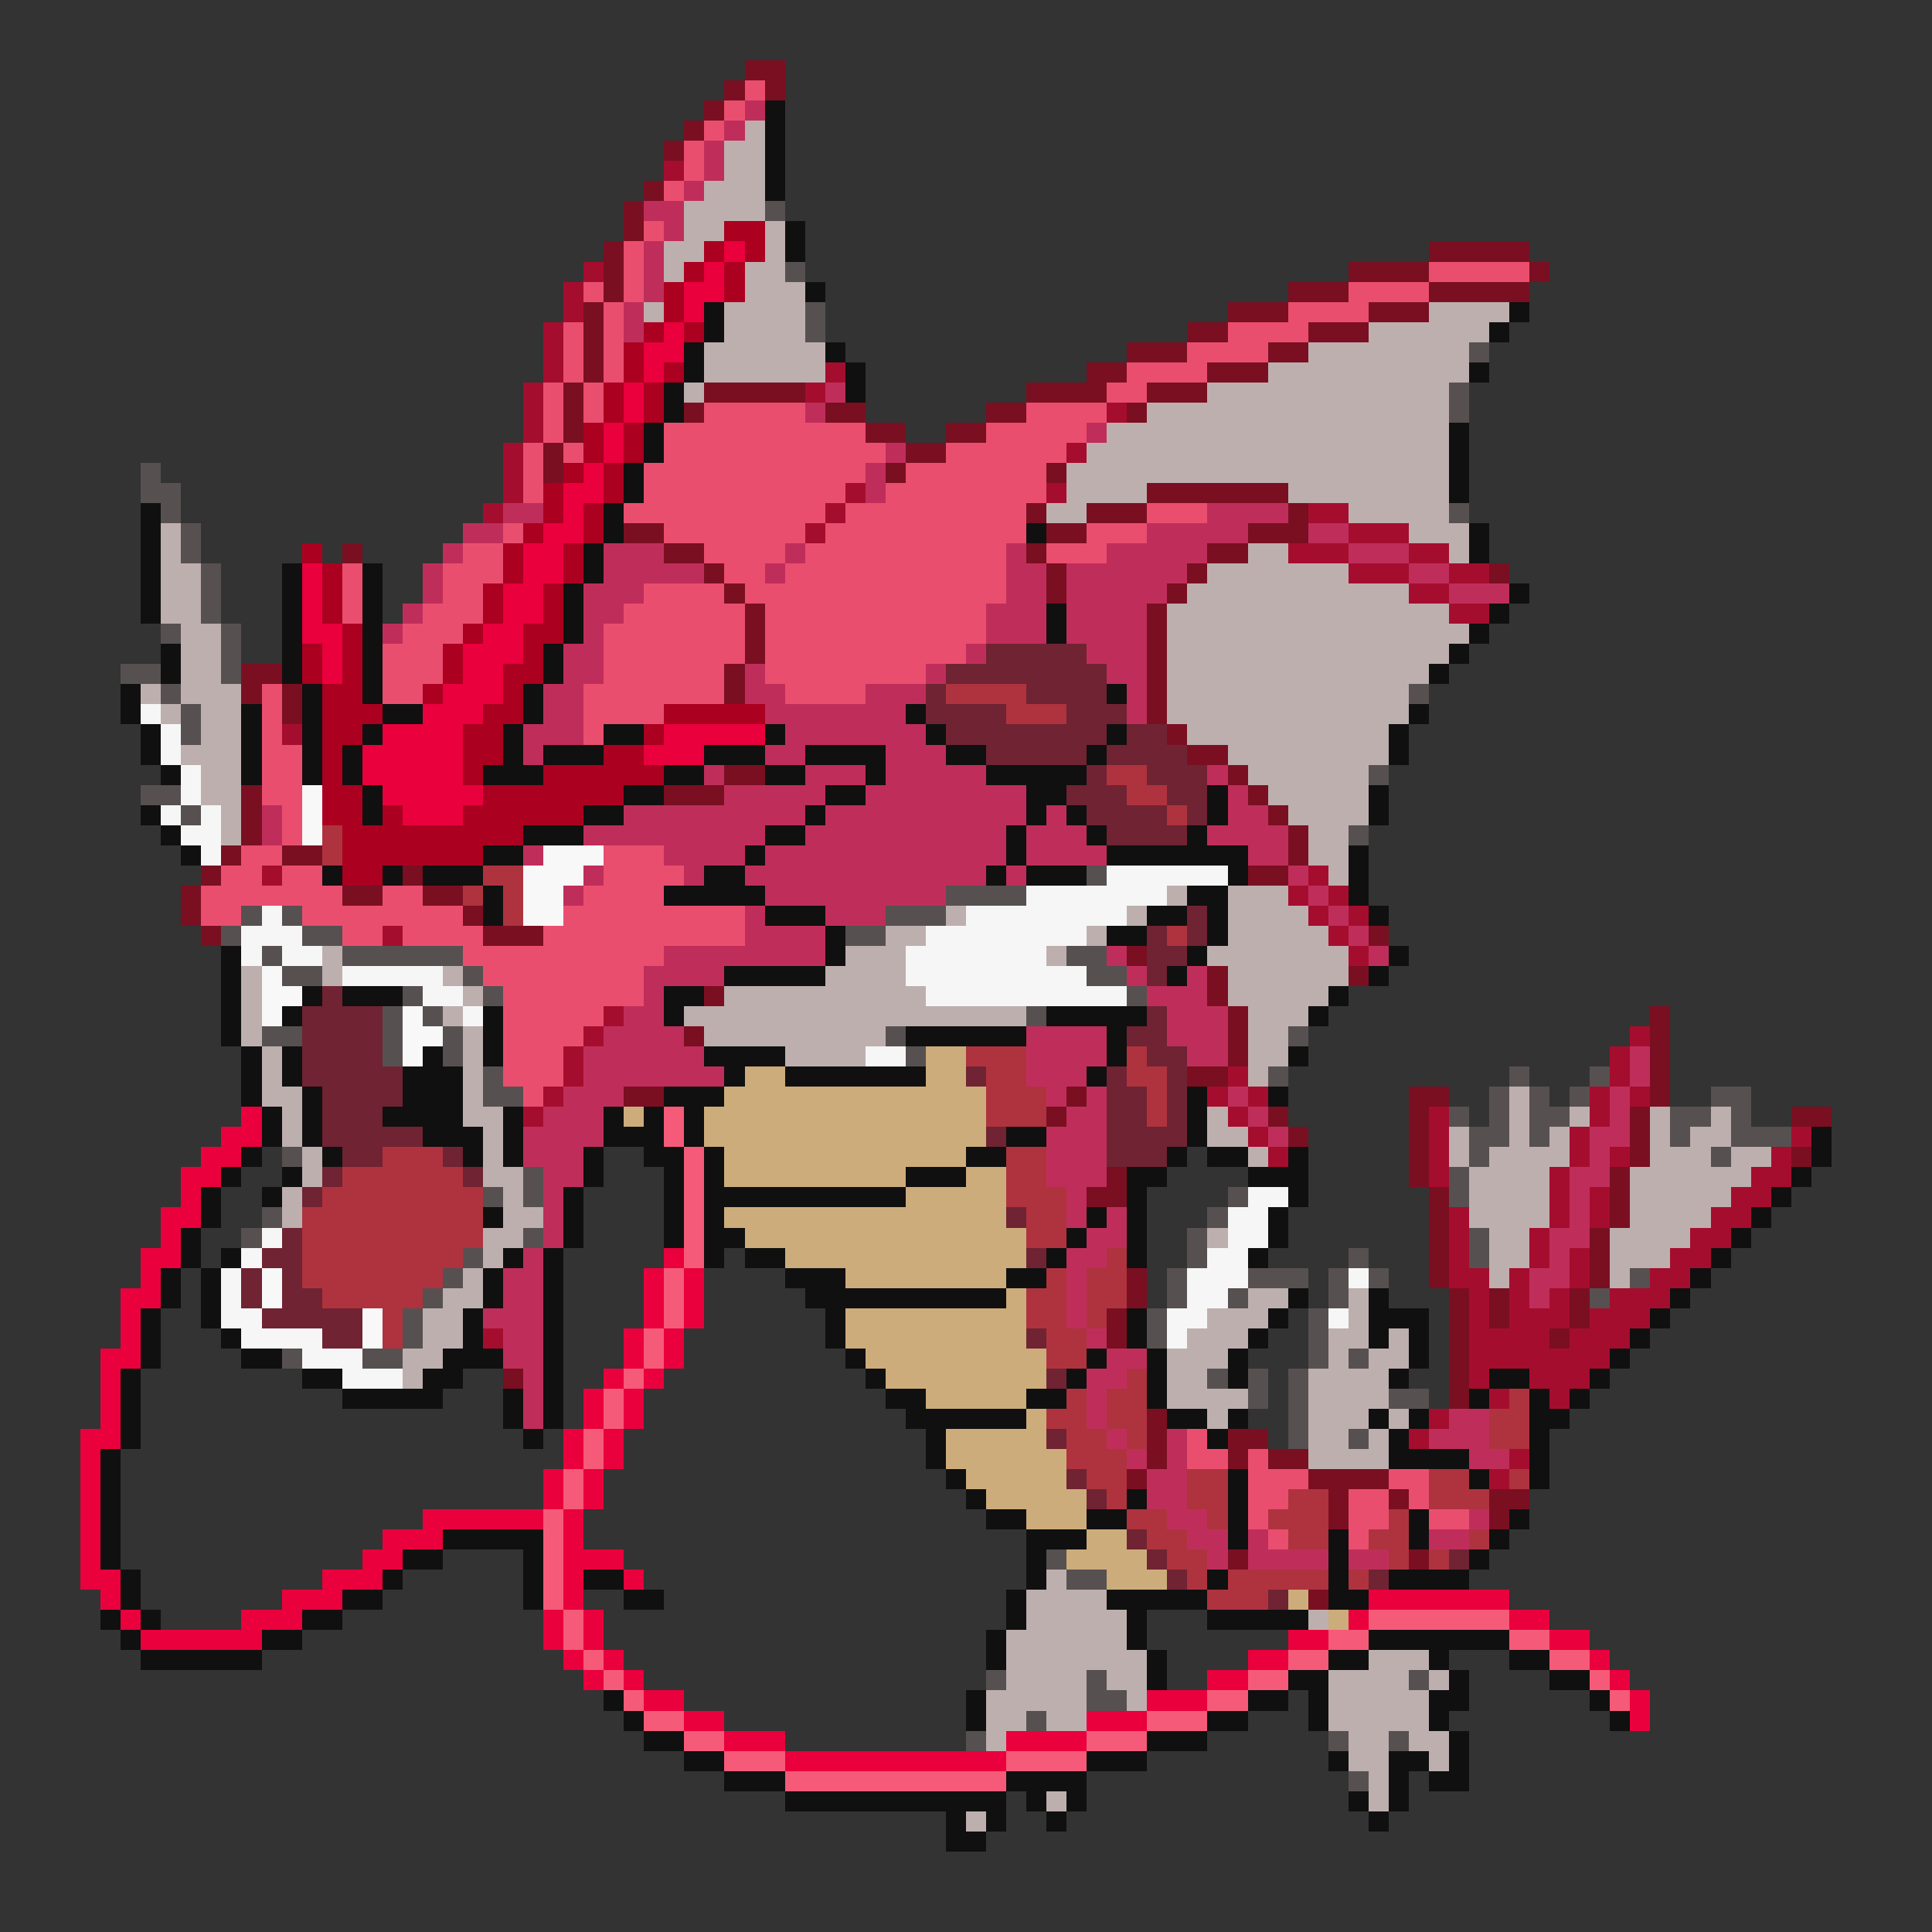 <svg xmlns="http://www.w3.org/2000/svg" viewBox="0 -0.5 96 96" shape-rendering="crispEdges">
<rect x="0" y="-0.5" width="96" height="96" fill="#333333" stroke="none"/>
<path stroke="#7a0f22" d="M37 3h2M36 4h1M38 4h1M35 5h1M34 6h1M33 7h1M32 9h1M31 10h1M31 11h1M30 12h1M71 12h5M30 13h1M67 13h4M76 13h1M30 14h1M64 14h3M71 14h5M29 15h1M61 15h3M68 15h3M29 16h1M59 16h2M65 16h3M29 17h1M56 17h3M63 17h2M29 18h1M54 18h2M60 18h3M28 19h1M35 19h5M51 19h4M57 19h3M28 20h1M34 20h1M41 20h2M49 20h2M56 20h1M28 21h1M43 21h2M47 21h2M27 22h1M45 22h2M27 23h1M44 23h1M52 23h1M57 24h7M51 25h1M54 25h3M64 25h1M31 26h2M52 26h2M62 26h3M17 27h1M33 27h2M51 27h1M60 27h2M35 28h1M52 28h1M59 28h1M74 28h1M36 29h1M52 29h1M58 29h1M37 30h1M57 30h1M37 31h1M57 31h1M37 32h1M57 32h1M12 33h2M36 33h1M57 33h1M12 34h1M14 34h1M36 34h1M57 34h1M14 35h1M57 35h1M58 36h1M59 37h2M36 38h2M61 38h1M12 39h1M33 39h3M62 39h1M12 40h1M63 40h1M12 41h1M64 41h1M11 42h1M14 42h2M64 42h1M10 43h1M20 43h1M62 43h2M9 44h1M17 44h2M21 44h2M9 45h1M23 45h1M10 46h1M24 46h3M68 46h1M56 47h1M60 48h1M67 48h1M35 49h1M60 49h1M61 50h1M82 50h1M34 51h1M61 51h1M82 51h1M61 52h1M82 52h1M59 53h2M82 53h1M31 54h2M53 54h1M70 54h2M82 54h1M52 55h1M63 55h1M70 55h1M81 55h1M89 55h2M64 56h1M70 56h1M81 56h1M70 57h1M81 57h1M89 57h1M55 58h1M70 58h1M80 58h1M54 59h2M71 59h1M80 59h1M71 60h1M80 60h1M71 61h1M79 61h1M71 62h1M79 62h1M56 63h1M71 63h1M79 63h1M56 64h1M72 64h1M74 64h1M78 64h1M55 65h1M72 65h1M74 65h1M78 65h1M55 66h1M72 66h1M77 66h1M72 67h1M25 68h1M72 68h1M72 69h1M57 70h1M57 71h1M61 71h2M57 72h1M61 72h1M63 72h2M56 73h1M65 73h4M66 74h1M69 74h1M74 74h2M66 75h1M74 75h1M61 77h1M70 77h1M65 79h1" />
<path stroke="#ea4e6f" d="M37 4h1M36 5h1M35 6h1M34 7h1M34 8h1M33 9h1M32 11h1M31 12h1M31 13h1M71 13h5M29 14h1M31 14h1M67 14h4M30 15h1M64 15h4M28 16h1M30 16h1M61 16h4M28 17h1M30 17h1M59 17h4M28 18h1M30 18h1M56 18h4M27 19h1M29 19h1M55 19h2M27 20h1M29 20h1M35 20h5M51 20h4M27 21h1M33 21h10M49 21h5M26 22h1M28 22h1M33 22h11M47 22h6M26 23h1M32 23h11M45 23h7M26 24h1M32 24h10M44 24h8M31 25h10M42 25h9M57 25h3M25 26h1M33 26h7M41 26h10M54 26h3M23 27h2M35 27h4M40 27h10M52 27h3M17 28h1M22 28h3M36 28h2M39 28h11M17 29h1M22 29h2M32 29h4M37 29h13M17 30h1M21 30h3M31 30h6M38 30h11M20 31h3M30 31h7M38 31h11M19 32h3M30 32h7M38 32h10M19 33h3M30 33h6M38 33h8M13 34h1M19 34h2M29 34h7M39 34h4M13 35h1M29 35h4M13 36h1M29 36h1M13 37h2M13 38h2M13 39h2M14 40h1M14 41h1M12 42h2M30 42h3M11 43h2M14 43h2M30 43h4M10 44h7M19 44h2M29 44h4M10 45h2M15 45h8M28 45h9M17 46h2M20 46h4M27 46h10M23 47h10M24 48h8M25 49h7M25 50h5M25 51h4M25 52h3M25 53h3M26 54h1M59 71h1M59 72h2M62 72h1M62 73h3M69 73h2M62 74h2M67 74h2M70 74h1M62 75h1M67 75h2M71 75h2M63 76h1M67 76h1" />
<path stroke="#bf2e5a" d="M37 5h1M36 6h1M35 7h1M35 8h1M34 9h1M32 10h2M33 11h1M32 12h1M32 13h1M32 14h1M31 15h1M31 16h1M41 19h1M40 20h1M54 21h1M44 22h1M43 23h1M43 24h1M25 25h2M60 25h4M23 26h2M57 26h5M65 26h2M22 27h1M30 27h3M39 27h1M50 27h1M55 27h5M67 27h3M21 28h1M30 28h5M38 28h1M50 28h2M53 28h6M70 28h2M21 29h1M29 29h3M50 29h2M53 29h5M72 29h3M20 30h1M29 30h2M49 30h3M53 30h4M19 31h1M29 31h1M49 31h3M53 31h4M28 32h2M48 32h1M54 32h3M28 33h2M37 33h1M46 33h1M55 33h2M27 34h2M37 34h2M43 34h3M56 34h1M27 35h2M38 35h7M56 35h1M26 36h3M39 36h7M26 37h1M38 37h2M44 37h3M35 38h1M40 38h3M44 38h5M60 38h1M36 39h5M43 39h8M61 39h1M13 40h1M31 40h9M41 40h10M52 40h1M61 40h2M13 41h1M29 41h9M40 41h10M51 41h3M60 41h4M26 42h1M33 42h4M38 42h12M51 42h4M62 42h2M29 43h1M34 43h1M37 43h12M50 43h1M64 43h1M28 44h1M38 44h9M65 44h1M37 45h1M41 45h3M66 45h1M37 46h4M67 46h1M33 47h8M55 47h1M68 47h1M32 48h4M56 48h1M59 48h1M32 49h1M57 49h3M31 50h2M58 50h3M30 51h4M51 51h4M58 51h3M29 52h6M51 52h4M59 52h2M81 52h1M29 53h7M51 53h3M81 53h1M28 54h3M52 54h1M54 54h1M61 54h1M80 54h1M27 55h3M53 55h2M62 55h1M80 55h1M26 56h4M52 56h3M63 56h1M79 56h2M26 57h3M52 57h3M79 57h1M27 58h2M52 58h3M78 58h2M27 59h1M53 59h1M78 59h1M27 60h1M53 60h1M55 60h1M78 60h1M27 61h1M54 61h2M77 61h2M26 62h1M53 62h2M77 62h1M25 63h2M53 63h1M76 63h2M25 64h2M53 64h1M76 64h1M24 65h3M53 65h1M25 66h2M54 66h1M25 67h2M55 67h2M26 68h1M54 68h2M26 69h1M54 69h1M26 70h1M54 70h1M72 70h2M55 71h1M58 71h1M71 71h3M56 72h1M58 72h1M73 72h2M57 73h2M57 74h2M58 75h2M73 75h1M59 76h2M62 76h1M71 76h2M60 77h1M62 77h4M67 77h2" />
<path stroke="#101010" d="M38 5h1M38 6h1M38 7h1M38 8h1M38 9h1M39 11h1M39 12h1M40 14h1M35 15h1M75 15h1M35 16h1M74 16h1M34 17h1M41 17h1M34 18h1M42 18h1M73 18h1M33 19h1M42 19h1M33 20h1M32 21h1M72 21h1M32 22h1M72 22h1M31 23h1M72 23h1M31 24h1M72 24h1M7 25h1M30 25h1M7 26h1M30 26h1M51 26h1M73 26h1M7 27h1M29 27h1M73 27h1M7 28h1M14 28h1M18 28h1M29 28h1M7 29h1M14 29h1M18 29h1M28 29h1M75 29h1M7 30h1M14 30h1M18 30h1M28 30h1M52 30h1M74 30h1M14 31h1M18 31h1M28 31h1M52 31h1M73 31h1M8 32h1M14 32h1M18 32h1M27 32h1M72 32h1M8 33h1M14 33h1M18 33h1M27 33h1M71 33h1M6 34h1M15 34h1M18 34h1M26 34h1M55 34h1M6 35h1M12 35h1M15 35h1M19 35h2M26 35h1M45 35h1M70 35h1M7 36h1M12 36h1M15 36h1M18 36h1M25 36h1M30 36h2M38 36h1M46 36h1M55 36h1M69 36h1M7 37h1M12 37h1M15 37h1M17 37h1M25 37h1M27 37h3M35 37h3M40 37h4M47 37h2M54 37h1M69 37h1M8 38h1M12 38h1M15 38h1M17 38h1M24 38h3M33 38h2M38 38h2M43 38h1M49 38h5M18 39h1M31 39h2M41 39h2M51 39h2M60 39h1M68 39h1M7 40h1M18 40h1M29 40h2M40 40h1M51 40h1M53 40h1M60 40h1M68 40h1M8 41h1M26 41h3M38 41h2M50 41h1M54 41h1M59 41h1M9 42h1M24 42h2M37 42h1M50 42h1M55 42h7M67 42h1M16 43h1M19 43h1M21 43h3M35 43h2M49 43h1M51 43h3M61 43h1M67 43h1M24 44h1M33 44h5M59 44h2M67 44h1M24 45h1M38 45h3M57 45h2M60 45h1M68 45h1M41 46h1M55 46h2M60 46h1M11 47h1M41 47h1M59 47h1M69 47h1M11 48h1M36 48h5M58 48h1M68 48h1M11 49h1M15 49h1M17 49h3M33 49h2M66 49h1M11 50h1M14 50h1M24 50h1M33 50h1M52 50h5M65 50h1M11 51h1M24 51h1M45 51h6M55 51h1M12 52h1M14 52h1M21 52h1M24 52h1M35 52h4M55 52h1M64 52h1M12 53h1M14 53h1M20 53h3M36 53h1M39 53h7M54 53h1M12 54h1M15 54h1M20 54h3M33 54h3M59 54h1M63 54h1M13 55h1M15 55h1M19 55h4M25 55h1M30 55h1M32 55h1M34 55h1M59 55h1M13 56h1M15 56h1M21 56h3M25 56h1M30 56h3M34 56h1M50 56h2M59 56h1M90 56h1M12 57h1M16 57h1M23 57h1M25 57h1M29 57h1M32 57h2M35 57h1M48 57h2M58 57h1M60 57h2M64 57h1M90 57h1M11 58h1M14 58h1M29 58h1M33 58h1M35 58h1M45 58h3M56 58h2M62 58h3M89 58h1M10 59h1M13 59h1M28 59h1M33 59h1M35 59h10M56 59h1M64 59h1M88 59h1M10 60h1M24 60h1M28 60h1M33 60h1M35 60h1M54 60h1M56 60h1M63 60h1M87 60h1M9 61h1M28 61h1M33 61h1M35 61h2M53 61h1M56 61h1M63 61h1M86 61h1M9 62h1M11 62h1M25 62h1M27 62h1M35 62h1M37 62h2M52 62h1M56 62h1M62 62h1M85 62h1M8 63h1M10 63h1M24 63h1M27 63h1M39 63h3M50 63h2M84 63h1M8 64h1M10 64h1M24 64h1M27 64h1M40 64h10M64 64h1M68 64h1M83 64h1M7 65h1M10 65h1M23 65h1M27 65h1M41 65h1M56 65h1M63 65h1M68 65h3M82 65h1M7 66h1M11 66h1M23 66h1M27 66h1M41 66h1M56 66h1M62 66h1M68 66h1M70 66h1M81 66h1M7 67h1M12 67h2M22 67h3M27 67h1M42 67h1M54 67h1M57 67h1M61 67h1M70 67h1M80 67h1M6 68h1M15 68h2M21 68h2M27 68h1M43 68h1M53 68h1M57 68h1M61 68h1M69 68h1M74 68h2M79 68h1M6 69h1M17 69h5M25 69h1M27 69h1M44 69h2M51 69h2M57 69h1M73 69h1M76 69h1M78 69h1M6 70h1M25 70h1M27 70h1M45 70h6M58 70h2M61 70h1M68 70h1M70 70h1M76 70h2M6 71h1M26 71h1M46 71h1M60 71h1M69 71h1M76 71h1M5 72h1M46 72h1M69 72h4M76 72h1M5 73h1M47 73h1M61 73h1M73 73h1M76 73h1M5 74h1M48 74h1M56 74h1M61 74h1M5 75h1M49 75h2M54 75h2M61 75h1M70 75h1M75 75h1M5 76h1M22 76h5M51 76h3M61 76h1M66 76h1M70 76h1M74 76h1M5 77h1M20 77h2M26 77h1M51 77h1M66 77h1M73 77h1M6 78h1M19 78h1M26 78h1M29 78h2M51 78h1M60 78h1M66 78h1M69 78h4M6 79h1M17 79h2M26 79h1M31 79h2M50 79h1M55 79h5M66 79h2M5 80h1M7 80h1M15 80h2M50 80h1M56 80h1M60 80h5M6 81h1M13 81h2M49 81h1M56 81h1M68 81h7M7 82h6M49 82h1M57 82h1M66 82h2M71 82h1M75 82h2M57 83h1M64 83h2M72 83h1M77 83h2M30 84h1M48 84h1M62 84h2M65 84h1M71 84h2M79 84h1M31 85h1M48 85h1M60 85h2M65 85h1M71 85h1M80 85h1M32 86h2M57 86h3M72 86h1M34 87h2M54 87h3M66 87h1M69 87h2M72 87h1M36 88h3M50 88h4M69 88h1M71 88h2M39 89h11M51 89h1M53 89h1M67 89h1M69 89h1M47 90h1M49 90h1M52 90h1M68 90h1M47 91h2" />
<path stroke="#beafaf" d="M37 6h1M36 7h2M36 8h2M35 9h3M34 10h4M34 11h2M38 11h1M33 12h2M38 12h1M33 13h1M37 13h2M37 14h3M32 15h1M36 15h4M71 15h4M36 16h4M68 16h6M35 17h6M65 17h8M35 18h6M63 18h10M34 19h1M60 19h12M57 20h15M55 21h17M54 22h18M53 23h19M53 24h4M64 24h8M52 25h2M67 25h5M8 26h1M70 26h3M8 27h1M62 27h2M72 27h1M8 28h2M60 28h7M8 29h2M59 29h11M8 30h2M58 30h14M9 31h2M58 31h15M9 32h2M58 32h14M9 33h2M58 33h13M7 34h1M9 34h3M58 34h12M8 35h1M10 35h2M58 35h12M10 36h2M59 36h10M9 37h3M61 37h8M10 38h2M62 38h6M10 39h2M63 39h5M11 40h1M64 40h4M11 41h1M65 41h2M65 42h2M66 43h1M58 44h1M61 44h3M47 45h1M56 45h1M61 45h4M44 46h2M54 46h1M61 46h5M16 47h1M42 47h3M52 47h1M60 47h7M12 48h1M16 48h1M22 48h1M41 48h4M61 48h6M12 49h1M23 49h1M36 49h10M61 49h5M12 50h1M22 50h1M34 50h17M62 50h3M12 51h1M23 51h1M35 51h9M62 51h2M13 52h1M23 52h1M39 52h4M62 52h2M13 53h1M23 53h1M62 53h1M13 54h2M23 54h1M75 54h1M14 55h1M23 55h2M60 55h1M75 55h1M78 55h1M82 55h1M85 55h1M14 56h1M24 56h1M60 56h2M72 56h1M75 56h1M77 56h1M82 56h1M84 56h2M15 57h1M24 57h1M62 57h1M72 57h1M74 57h4M82 57h3M86 57h2M15 58h1M24 58h2M73 58h4M81 58h6M14 59h1M25 59h1M73 59h4M81 59h5M14 60h1M25 60h2M73 60h4M81 60h4M24 61h2M60 61h1M74 61h2M80 61h4M24 62h1M74 62h2M80 62h3M23 63h1M74 63h1M80 63h1M22 64h2M62 64h2M67 64h1M21 65h2M60 65h3M67 65h1M21 66h2M59 66h3M66 66h2M69 66h1M20 67h2M58 67h3M66 67h1M68 67h2M20 68h1M58 68h2M65 68h4M58 69h4M65 69h4M60 70h1M65 70h3M69 70h1M65 71h2M68 71h1M65 72h4M52 78h1M51 79h4M51 80h5M65 80h1M50 81h6M50 82h7M68 82h3M50 83h4M55 83h2M66 83h4M71 83h1M49 84h5M56 84h1M66 84h5M49 85h2M52 85h2M66 85h5M49 86h1M67 86h2M70 86h2M67 87h2M71 87h1M68 88h1M52 89h1M68 89h1M48 90h1" />
<path stroke="#a50d2e" d="M33 8h1M29 13h1M28 14h1M28 15h1M27 16h1M27 17h1M27 18h1M41 18h1M26 19h1M40 19h1M26 20h1M55 20h1M26 21h1M25 22h1M53 22h1M25 23h1M25 24h1M42 24h1M52 24h1M24 25h1M41 25h1M65 25h2M40 26h1M67 26h3M64 27h3M70 27h2M67 28h3M72 28h2M70 29h2M72 30h2M14 36h1M13 43h1M65 43h1M64 44h1M66 44h1M65 45h1M67 45h1M19 46h1M66 46h1M67 47h1M30 50h1M29 51h1M81 51h1M28 52h1M80 52h1M28 53h1M61 53h1M80 53h1M27 54h1M60 54h1M62 54h1M79 54h1M81 54h1M26 55h1M61 55h1M71 55h1M79 55h1M62 56h1M71 56h1M78 56h1M89 56h1M63 57h1M71 57h1M78 57h1M80 57h1M88 57h1M71 58h1M77 58h1M87 58h2M77 59h1M79 59h1M86 59h2M72 60h1M77 60h1M79 60h1M85 60h2M72 61h1M76 61h1M84 61h2M72 62h1M76 62h1M78 62h1M83 62h2M72 63h2M75 63h1M78 63h1M82 63h2M73 64h1M75 64h1M77 64h1M80 64h3M73 65h1M75 65h3M79 65h3M24 66h1M73 66h4M78 66h3M73 67h7M73 68h1M76 68h3M74 69h1M77 69h1M71 70h1M70 71h1M75 72h1M74 73h1" />
<path stroke="#575050" d="M38 10h1M39 13h1M40 15h1M40 16h1M73 17h1M72 19h1M72 20h1M7 23h1M7 24h2M8 25h1M72 25h1M9 26h1M9 27h1M10 28h1M10 29h1M10 30h1M8 31h1M11 31h1M11 32h1M6 33h2M11 33h1M8 34h1M70 34h1M9 35h1M9 36h1M68 38h1M7 39h2M9 40h1M67 41h1M54 43h1M47 44h4M12 45h1M14 45h1M44 45h3M11 46h1M15 46h2M42 46h2M13 47h1M17 47h6M53 47h2M14 48h2M23 48h1M54 48h2M20 49h1M24 49h1M56 49h1M19 50h1M21 50h1M51 50h1M13 51h2M19 51h1M22 51h1M44 51h1M64 51h1M19 52h1M22 52h1M45 52h1M24 53h1M63 53h1M75 53h1M79 53h1M24 54h2M74 54h1M76 54h1M78 54h1M85 54h2M72 55h1M74 55h1M76 55h2M83 55h2M86 55h1M73 56h2M76 56h1M83 56h1M86 56h3M14 57h1M73 57h1M85 57h1M26 58h1M72 58h1M24 59h1M26 59h1M61 59h1M72 59h1M13 60h1M60 60h1M12 61h1M26 61h1M59 61h1M73 61h1M23 62h1M59 62h1M67 62h1M73 62h1M22 63h1M58 63h1M62 63h3M66 63h1M68 63h1M81 63h1M21 64h1M58 64h1M61 64h1M66 64h1M79 64h1M20 65h1M57 65h1M65 65h1M20 66h1M57 66h1M65 66h1M14 67h1M18 67h2M65 67h1M67 67h1M60 68h1M62 68h1M64 68h1M62 69h1M64 69h1M69 69h2M64 70h1M64 71h1M67 71h1M52 77h1M53 78h2M49 83h1M54 83h1M70 83h1M54 84h2M51 85h1M48 86h1M66 86h1M69 86h1M67 88h1" />
<path stroke="#ab0020" d="M36 11h2M35 12h1M37 12h1M34 13h1M36 13h1M33 14h1M36 14h1M33 15h1M32 16h1M34 16h1M31 17h1M31 18h1M33 18h1M30 19h1M32 19h1M30 20h1M32 20h1M29 21h1M31 21h1M29 22h1M31 22h1M28 23h1M30 23h1M27 24h1M30 24h1M27 25h1M29 25h1M26 26h1M29 26h1M15 27h1M25 27h1M28 27h1M16 28h1M25 28h1M28 28h1M16 29h1M24 29h1M27 29h1M16 30h1M24 30h1M27 30h1M17 31h1M23 31h1M26 31h2M15 32h1M17 32h1M22 32h1M26 32h1M15 33h1M17 33h1M22 33h1M25 33h2M16 34h2M21 34h1M25 34h1M16 35h3M24 35h2M33 35h5M16 36h2M23 36h2M32 36h1M16 37h1M23 37h2M30 37h2M16 38h1M23 38h1M27 38h6M16 39h2M24 39h7M16 40h2M19 40h1M23 40h6M17 41h9M17 42h7M17 43h2" />
<path stroke="#e9003c" d="M36 12h1M35 13h1M34 14h2M34 15h1M33 16h1M32 17h2M32 18h1M31 19h1M31 20h1M30 21h1M30 22h1M29 23h1M28 24h2M28 25h1M27 26h2M26 27h2M15 28h1M26 28h2M15 29h1M25 29h2M15 30h1M25 30h2M15 31h2M24 31h2M16 32h1M23 32h3M16 33h1M23 33h2M22 34h3M21 35h3M19 36h4M33 36h5M18 37h5M32 37h3M18 38h5M19 39h5M20 40h3M12 55h1M11 56h2M10 57h2M9 58h2M9 59h1M8 60h2M8 61h1M7 62h2M33 62h1M7 63h1M32 63h1M34 63h1M6 64h2M32 64h1M34 64h1M6 65h1M32 65h1M34 65h1M6 66h1M31 66h1M33 66h1M5 67h2M31 67h1M33 67h1M5 68h1M30 68h1M32 68h1M5 69h1M29 69h1M31 69h1M5 70h1M29 70h1M31 70h1M4 71h2M28 71h1M30 71h1M4 72h1M28 72h1M30 72h1M4 73h1M27 73h1M29 73h1M4 74h1M27 74h1M29 74h1M4 75h1M21 75h6M28 75h1M4 76h1M19 76h3M28 76h1M4 77h1M18 77h2M28 77h3M4 78h2M16 78h3M28 78h1M31 78h1M5 79h1M14 79h3M28 79h1M68 79h7M6 80h1M12 80h3M27 80h1M29 80h1M67 80h1M75 80h2M7 81h6M27 81h1M29 81h1M64 81h2M77 81h2M28 82h1M30 82h1M62 82h2M79 82h1M29 83h1M31 83h1M60 83h2M80 83h1M32 84h2M57 84h3M81 84h1M34 85h2M54 85h3M81 85h1M36 86h3M50 86h4M39 87h11" />
<path stroke="#702332" d="M49 32h5M47 33h8M46 34h1M51 34h4M46 35h4M53 35h3M47 36h8M56 36h2M49 37h5M55 37h4M54 38h1M57 38h3M53 39h3M58 39h2M54 40h4M59 40h1M55 41h4M59 45h1M57 46h1M59 46h1M57 47h2M57 48h1M16 49h1M15 50h4M57 50h1M15 51h4M56 51h2M15 52h4M57 52h2M15 53h5M48 53h1M55 53h1M58 53h1M16 54h4M55 54h2M58 54h1M16 55h3M55 55h2M58 55h1M16 56h5M49 56h1M55 56h4M17 57h2M22 57h1M55 57h3M16 58h1M23 58h1M15 59h1M50 60h1M14 61h1M13 62h2M51 62h1M12 63h1M14 63h1M12 64h1M14 64h2M13 65h5M16 66h2M51 66h1M52 68h1M52 71h1M53 73h1M54 74h1M56 76h1M57 77h1M72 77h1M58 78h1M68 78h1M63 79h1" />
<path stroke="#ae333e" d="M47 34h4M50 35h3M55 38h2M56 39h2M58 40h1M16 41h1M16 42h1M24 43h2M23 44h1M25 44h1M25 45h1M58 46h1M48 52h3M56 52h1M49 53h2M56 53h2M49 54h3M57 54h1M49 55h3M57 55h1M19 57h3M50 57h2M17 58h6M50 58h2M16 59h8M50 59h3M15 60h9M51 60h2M15 61h9M51 61h2M15 62h8M55 62h1M15 63h7M52 63h1M54 63h2M16 64h5M51 64h2M54 64h2M19 65h1M51 65h2M54 65h1M19 66h1M52 66h2M52 67h2M56 68h1M53 69h1M55 69h2M75 69h1M52 70h2M55 70h2M74 70h2M53 71h2M56 71h1M74 71h2M53 72h3M54 73h2M59 73h2M71 73h2M75 73h1M55 74h1M59 74h2M64 74h2M71 74h3M56 75h2M60 75h1M63 75h3M69 75h1M57 76h2M64 76h2M68 76h2M73 76h1M58 77h2M69 77h1M71 77h1M59 78h1M61 78h5M67 78h1M60 79h3" />
<path stroke="#f6f6f6" d="M7 35h1M8 36h1M8 37h1M9 38h1M9 39h1M8 40h1M10 40h1M9 41h2M10 42h1M55 43h6M51 44h7M13 45h1M48 45h8M12 46h3M46 46h8M12 47h1M14 47h2M45 47h7M17 48h5M45 48h9M21 49h2M46 49h10M23 50h1M43 52h2M62 59h2M61 60h2M13 61h1M61 61h2M12 62h1M60 62h2M11 63h1M59 63h3M67 63h1M11 64h1M59 64h2M11 65h2M58 65h2M66 65h1M12 66h4M58 66h1M15 67h3M17 68h3" />
<path stroke="#f8f8f8" d="M15 39h1M15 40h1M15 41h1M27 42h3M26 43h3M26 44h2M26 45h2M13 48h1M13 49h2M13 50h1M20 50h1M20 51h2M20 52h1M13 63h1M13 64h1M18 65h1M18 66h1" />
<path stroke="#cdac7b" d="M46 52h2M37 53h2M46 53h2M36 54h13M31 55h1M35 55h14M35 56h14M36 57h12M36 58h9M48 58h2M45 59h5M36 60h14M37 61h14M39 62h12M42 63h8M50 64h1M42 65h9M42 66h9M43 67h9M44 68h8M46 69h5M51 70h1M47 71h5M47 72h6M48 73h5M49 74h5M51 75h3M54 76h2M53 77h4M55 78h3M64 79h1M66 80h1" />
<path stroke="#f65a79" d="M33 55h1M33 56h1M34 57h1M34 58h1M34 59h1M34 60h1M34 61h1M34 62h1M33 63h1M33 64h1M33 65h1M32 66h1M32 67h1M31 68h1M30 69h1M30 70h1M29 71h1M29 72h1M28 73h1M28 74h1M27 75h1M27 76h1M27 77h1M27 78h1M27 79h1M28 80h1M68 80h7M28 81h1M66 81h2M75 81h2M29 82h1M64 82h2M77 82h2M30 83h1M62 83h2M79 83h1M31 84h1M60 84h2M80 84h1M32 85h2M57 85h3M34 86h2M54 86h3M36 87h3M50 87h4M39 88h11" />
</svg>